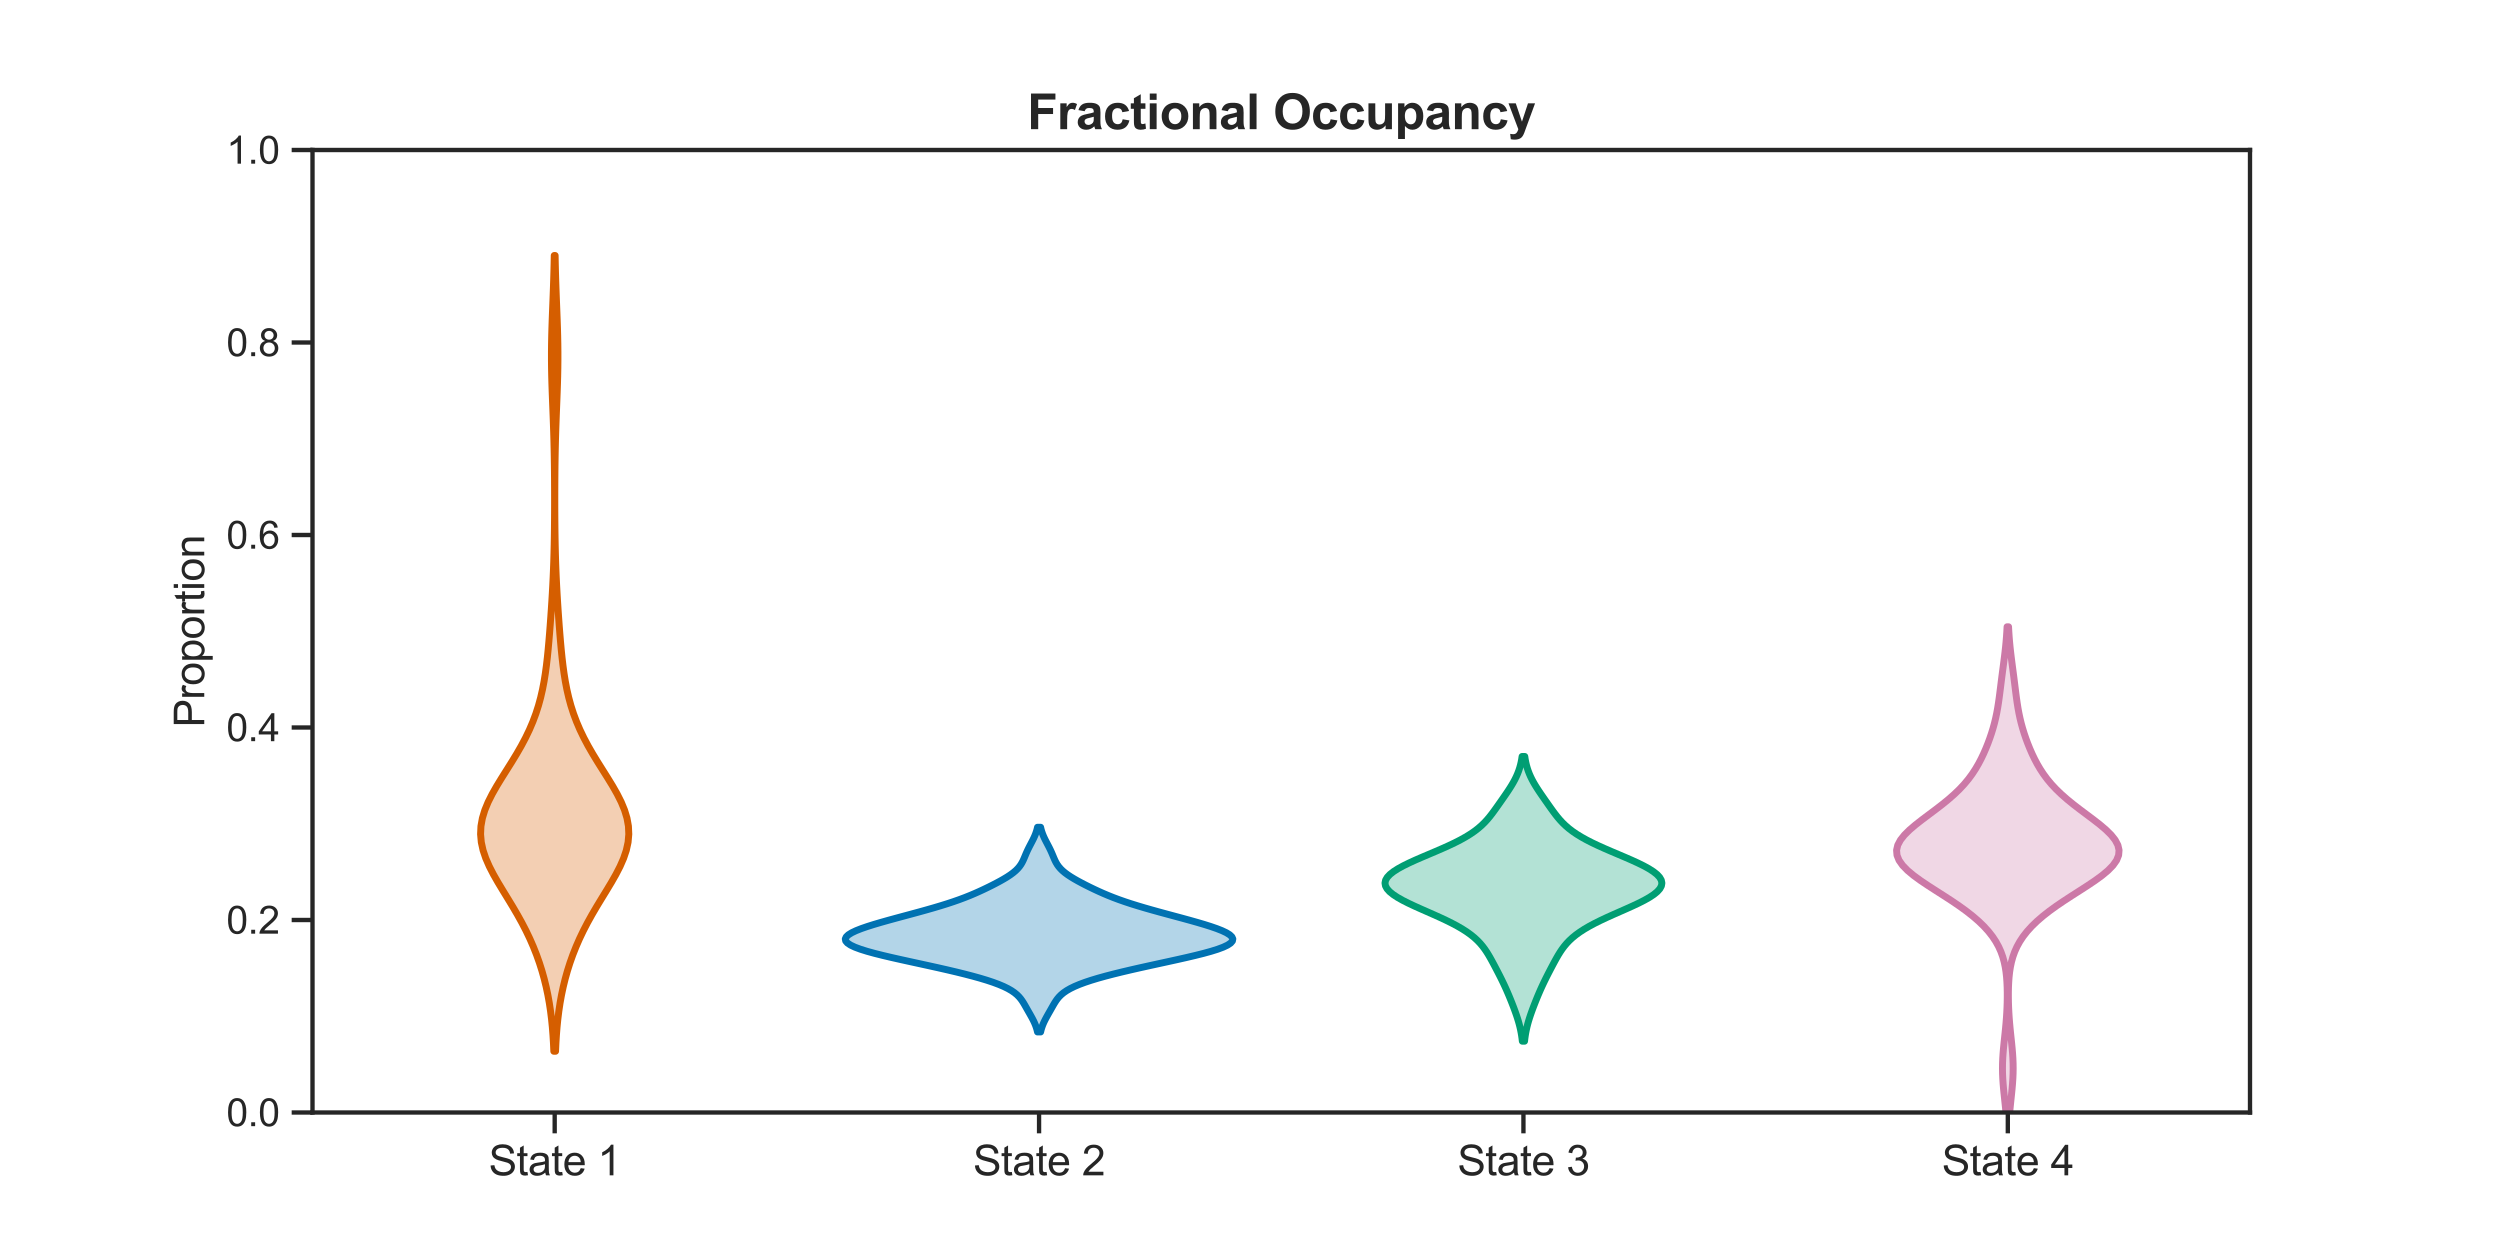 <?xml version="1.0" encoding="utf-8" standalone="no"?>
<!DOCTYPE svg PUBLIC "-//W3C//DTD SVG 1.1//EN"
  "http://www.w3.org/Graphics/SVG/1.1/DTD/svg11.dtd">
<svg xmlns:xlink="http://www.w3.org/1999/xlink" width="720pt" height="360pt" viewBox="0 0 720 360" xmlns="http://www.w3.org/2000/svg" version="1.1">
 <defs>
  <style type="text/css">*{stroke-linejoin: round; stroke-linecap: butt}</style>
 </defs>
 <g id="figure_1">
  <g id="patch_1">
   <path d="M 0 360 
L 720 360 
L 720 0 
L 0 0 
z
" style="fill: #ffffff"/>
  </g>
  <g id="axes_1">
   <g id="patch_2">
    <path d="M 90 320.4 
L 648 320.4 
L 648 43.2 
L 90 43.2 
z
" style="fill: #ffffff"/>
   </g>
   <g id="matplotlib.axis_1">
    <g id="xtick_1">
     <g id="line2d_1">
      <defs>
       <path id="m9692dc5555" d="M 0 0 
L 0 6 
" style="stroke: #262626; stroke-width: 1.25"/>
      </defs>
      <g>
       <use xlink:href="#m9692dc5555" x="159.75" y="320.4" style="fill: #262626; stroke: #262626; stroke-width: 1.25"/>
      </g>
     </g>
     <g id="text_1">
      <!-- State 1 -->
      <g style="fill: #262626" transform="translate(140.738 338.489) scale(0.12 -0.12)">
       <defs>
        <path id="ArialMT-53" d="M 288 1472 
L 859 1522 
Q 900 1178 1048 958 
Q 1197 738 1509 602 
Q 1822 466 2213 466 
Q 2559 466 2825 569 
Q 3091 672 3220 851 
Q 3350 1031 3350 1244 
Q 3350 1459 3225 1620 
Q 3100 1781 2813 1891 
Q 2628 1963 1997 2114 
Q 1366 2266 1113 2400 
Q 784 2572 623 2826 
Q 463 3081 463 3397 
Q 463 3744 659 4045 
Q 856 4347 1234 4503 
Q 1613 4659 2075 4659 
Q 2584 4659 2973 4495 
Q 3363 4331 3572 4012 
Q 3781 3694 3797 3291 
L 3216 3247 
Q 3169 3681 2898 3903 
Q 2628 4125 2100 4125 
Q 1550 4125 1298 3923 
Q 1047 3722 1047 3438 
Q 1047 3191 1225 3031 
Q 1400 2872 2139 2705 
Q 2878 2538 3153 2413 
Q 3553 2228 3743 1945 
Q 3934 1663 3934 1294 
Q 3934 928 3725 604 
Q 3516 281 3123 101 
Q 2731 -78 2241 -78 
Q 1619 -78 1198 103 
Q 778 284 539 648 
Q 300 1013 288 1472 
z
" transform="scale(0.016)"/>
        <path id="ArialMT-74" d="M 1650 503 
L 1731 6 
Q 1494 -44 1306 -44 
Q 1000 -44 831 53 
Q 663 150 594 308 
Q 525 466 525 972 
L 525 2881 
L 113 2881 
L 113 3319 
L 525 3319 
L 525 4141 
L 1084 4478 
L 1084 3319 
L 1650 3319 
L 1650 2881 
L 1084 2881 
L 1084 941 
Q 1084 700 1114 631 
Q 1144 563 1211 522 
Q 1278 481 1403 481 
Q 1497 481 1650 503 
z
" transform="scale(0.016)"/>
        <path id="ArialMT-61" d="M 2588 409 
Q 2275 144 1986 34 
Q 1697 -75 1366 -75 
Q 819 -75 525 192 
Q 231 459 231 875 
Q 231 1119 342 1320 
Q 453 1522 633 1644 
Q 813 1766 1038 1828 
Q 1203 1872 1538 1913 
Q 2219 1994 2541 2106 
Q 2544 2222 2544 2253 
Q 2544 2597 2384 2738 
Q 2169 2928 1744 2928 
Q 1347 2928 1158 2789 
Q 969 2650 878 2297 
L 328 2372 
Q 403 2725 575 2942 
Q 747 3159 1072 3276 
Q 1397 3394 1825 3394 
Q 2250 3394 2515 3294 
Q 2781 3194 2906 3042 
Q 3031 2891 3081 2659 
Q 3109 2516 3109 2141 
L 3109 1391 
Q 3109 606 3145 398 
Q 3181 191 3288 0 
L 2700 0 
Q 2613 175 2588 409 
z
M 2541 1666 
Q 2234 1541 1622 1453 
Q 1275 1403 1131 1340 
Q 988 1278 909 1158 
Q 831 1038 831 891 
Q 831 666 1001 516 
Q 1172 366 1500 366 
Q 1825 366 2078 508 
Q 2331 650 2450 897 
Q 2541 1088 2541 1459 
L 2541 1666 
z
" transform="scale(0.016)"/>
        <path id="ArialMT-65" d="M 2694 1069 
L 3275 997 
Q 3138 488 2766 206 
Q 2394 -75 1816 -75 
Q 1088 -75 661 373 
Q 234 822 234 1631 
Q 234 2469 665 2931 
Q 1097 3394 1784 3394 
Q 2450 3394 2872 2941 
Q 3294 2488 3294 1666 
Q 3294 1616 3291 1516 
L 816 1516 
Q 847 969 1125 678 
Q 1403 388 1819 388 
Q 2128 388 2347 550 
Q 2566 713 2694 1069 
z
M 847 1978 
L 2700 1978 
Q 2663 2397 2488 2606 
Q 2219 2931 1791 2931 
Q 1403 2931 1139 2672 
Q 875 2413 847 1978 
z
" transform="scale(0.016)"/>
        <path id="ArialMT-20" transform="scale(0.016)"/>
        <path id="ArialMT-31" d="M 2384 0 
L 1822 0 
L 1822 3584 
Q 1619 3391 1289 3197 
Q 959 3003 697 2906 
L 697 3450 
Q 1169 3672 1522 3987 
Q 1875 4303 2022 4600 
L 2384 4600 
L 2384 0 
z
" transform="scale(0.016)"/>
       </defs>
       <use xlink:href="#ArialMT-53"/>
       <use xlink:href="#ArialMT-74" x="66.699"/>
       <use xlink:href="#ArialMT-61" x="94.482"/>
       <use xlink:href="#ArialMT-74" x="150.098"/>
       <use xlink:href="#ArialMT-65" x="177.881"/>
       <use xlink:href="#ArialMT-20" x="233.496"/>
       <use xlink:href="#ArialMT-31" x="261.279"/>
      </g>
     </g>
    </g>
    <g id="xtick_2">
     <g id="line2d_2">
      <g>
       <use xlink:href="#m9692dc5555" x="299.25" y="320.4" style="fill: #262626; stroke: #262626; stroke-width: 1.25"/>
      </g>
     </g>
     <g id="text_2">
      <!-- State 2 -->
      <g style="fill: #262626" transform="translate(280.238 338.489) scale(0.12 -0.12)">
       <defs>
        <path id="ArialMT-32" d="M 3222 541 
L 3222 0 
L 194 0 
Q 188 203 259 391 
Q 375 700 629 1000 
Q 884 1300 1366 1694 
Q 2113 2306 2375 2664 
Q 2638 3022 2638 3341 
Q 2638 3675 2398 3904 
Q 2159 4134 1775 4134 
Q 1369 4134 1125 3890 
Q 881 3647 878 3216 
L 300 3275 
Q 359 3922 746 4261 
Q 1134 4600 1788 4600 
Q 2447 4600 2831 4234 
Q 3216 3869 3216 3328 
Q 3216 3053 3103 2787 
Q 2991 2522 2730 2228 
Q 2469 1934 1863 1422 
Q 1356 997 1212 845 
Q 1069 694 975 541 
L 3222 541 
z
" transform="scale(0.016)"/>
       </defs>
       <use xlink:href="#ArialMT-53"/>
       <use xlink:href="#ArialMT-74" x="66.699"/>
       <use xlink:href="#ArialMT-61" x="94.482"/>
       <use xlink:href="#ArialMT-74" x="150.098"/>
       <use xlink:href="#ArialMT-65" x="177.881"/>
       <use xlink:href="#ArialMT-20" x="233.496"/>
       <use xlink:href="#ArialMT-32" x="261.279"/>
      </g>
     </g>
    </g>
    <g id="xtick_3">
     <g id="line2d_3">
      <g>
       <use xlink:href="#m9692dc5555" x="438.75" y="320.4" style="fill: #262626; stroke: #262626; stroke-width: 1.25"/>
      </g>
     </g>
     <g id="text_3">
      <!-- State 3 -->
      <g style="fill: #262626" transform="translate(419.738 338.489) scale(0.12 -0.12)">
       <defs>
        <path id="ArialMT-33" d="M 269 1209 
L 831 1284 
Q 928 806 1161 595 
Q 1394 384 1728 384 
Q 2125 384 2398 659 
Q 2672 934 2672 1341 
Q 2672 1728 2419 1979 
Q 2166 2231 1775 2231 
Q 1616 2231 1378 2169 
L 1441 2663 
Q 1497 2656 1531 2656 
Q 1891 2656 2178 2843 
Q 2466 3031 2466 3422 
Q 2466 3731 2256 3934 
Q 2047 4138 1716 4138 
Q 1388 4138 1169 3931 
Q 950 3725 888 3313 
L 325 3413 
Q 428 3978 793 4289 
Q 1159 4600 1703 4600 
Q 2078 4600 2393 4439 
Q 2709 4278 2876 4000 
Q 3044 3722 3044 3409 
Q 3044 3113 2884 2869 
Q 2725 2625 2413 2481 
Q 2819 2388 3044 2092 
Q 3269 1797 3269 1353 
Q 3269 753 2831 336 
Q 2394 -81 1725 -81 
Q 1122 -81 723 278 
Q 325 638 269 1209 
z
" transform="scale(0.016)"/>
       </defs>
       <use xlink:href="#ArialMT-53"/>
       <use xlink:href="#ArialMT-74" x="66.699"/>
       <use xlink:href="#ArialMT-61" x="94.482"/>
       <use xlink:href="#ArialMT-74" x="150.098"/>
       <use xlink:href="#ArialMT-65" x="177.881"/>
       <use xlink:href="#ArialMT-20" x="233.496"/>
       <use xlink:href="#ArialMT-33" x="261.279"/>
      </g>
     </g>
    </g>
    <g id="xtick_4">
     <g id="line2d_4">
      <g>
       <use xlink:href="#m9692dc5555" x="578.25" y="320.4" style="fill: #262626; stroke: #262626; stroke-width: 1.25"/>
      </g>
     </g>
     <g id="text_4">
      <!-- State 4 -->
      <g style="fill: #262626" transform="translate(559.237 338.489) scale(0.12 -0.12)">
       <defs>
        <path id="ArialMT-34" d="M 2069 0 
L 2069 1097 
L 81 1097 
L 81 1613 
L 2172 4581 
L 2631 4581 
L 2631 1613 
L 3250 1613 
L 3250 1097 
L 2631 1097 
L 2631 0 
L 2069 0 
z
M 2069 1613 
L 2069 3678 
L 634 1613 
L 2069 1613 
z
" transform="scale(0.016)"/>
       </defs>
       <use xlink:href="#ArialMT-53"/>
       <use xlink:href="#ArialMT-74" x="66.699"/>
       <use xlink:href="#ArialMT-61" x="94.482"/>
       <use xlink:href="#ArialMT-74" x="150.098"/>
       <use xlink:href="#ArialMT-65" x="177.881"/>
       <use xlink:href="#ArialMT-20" x="233.496"/>
       <use xlink:href="#ArialMT-34" x="261.279"/>
      </g>
     </g>
    </g>
   </g>
   <g id="matplotlib.axis_2">
    <g id="ytick_1">
     <g id="line2d_5">
      <defs>
       <path id="mb2d81389c5" d="M 0 0 
L -6 0 
" style="stroke: #262626; stroke-width: 1.25"/>
      </defs>
      <g>
       <use xlink:href="#mb2d81389c5" x="90" y="320.4" style="fill: #262626; stroke: #262626; stroke-width: 1.25"/>
      </g>
     </g>
     <g id="text_5">
      <!-- 0.0 -->
      <g style="fill: #262626" transform="translate(65.21 324.337) scale(0.11 -0.11)">
       <defs>
        <path id="ArialMT-30" d="M 266 2259 
Q 266 3072 433 3567 
Q 600 4063 929 4331 
Q 1259 4600 1759 4600 
Q 2128 4600 2406 4451 
Q 2684 4303 2865 4023 
Q 3047 3744 3150 3342 
Q 3253 2941 3253 2259 
Q 3253 1453 3087 958 
Q 2922 463 2592 192 
Q 2263 -78 1759 -78 
Q 1097 -78 719 397 
Q 266 969 266 2259 
z
M 844 2259 
Q 844 1131 1108 757 
Q 1372 384 1759 384 
Q 2147 384 2411 759 
Q 2675 1134 2675 2259 
Q 2675 3391 2411 3762 
Q 2147 4134 1753 4134 
Q 1366 4134 1134 3806 
Q 844 3388 844 2259 
z
" transform="scale(0.016)"/>
        <path id="ArialMT-2e" d="M 581 0 
L 581 641 
L 1222 641 
L 1222 0 
L 581 0 
z
" transform="scale(0.016)"/>
       </defs>
       <use xlink:href="#ArialMT-30"/>
       <use xlink:href="#ArialMT-2e" x="55.615"/>
       <use xlink:href="#ArialMT-30" x="83.398"/>
      </g>
     </g>
    </g>
    <g id="ytick_2">
     <g id="line2d_6">
      <g>
       <use xlink:href="#mb2d81389c5" x="90" y="264.96" style="fill: #262626; stroke: #262626; stroke-width: 1.25"/>
      </g>
     </g>
     <g id="text_6">
      <!-- 0.2 -->
      <g style="fill: #262626" transform="translate(65.21 268.897) scale(0.11 -0.11)">
       <use xlink:href="#ArialMT-30"/>
       <use xlink:href="#ArialMT-2e" x="55.615"/>
       <use xlink:href="#ArialMT-32" x="83.398"/>
      </g>
     </g>
    </g>
    <g id="ytick_3">
     <g id="line2d_7">
      <g>
       <use xlink:href="#mb2d81389c5" x="90" y="209.52" style="fill: #262626; stroke: #262626; stroke-width: 1.25"/>
      </g>
     </g>
     <g id="text_7">
      <!-- 0.4 -->
      <g style="fill: #262626" transform="translate(65.21 213.457) scale(0.11 -0.11)">
       <use xlink:href="#ArialMT-30"/>
       <use xlink:href="#ArialMT-2e" x="55.615"/>
       <use xlink:href="#ArialMT-34" x="83.398"/>
      </g>
     </g>
    </g>
    <g id="ytick_4">
     <g id="line2d_8">
      <g>
       <use xlink:href="#mb2d81389c5" x="90" y="154.08" style="fill: #262626; stroke: #262626; stroke-width: 1.25"/>
      </g>
     </g>
     <g id="text_8">
      <!-- 0.6 -->
      <g style="fill: #262626" transform="translate(65.21 158.017) scale(0.11 -0.11)">
       <defs>
        <path id="ArialMT-36" d="M 3184 3459 
L 2625 3416 
Q 2550 3747 2413 3897 
Q 2184 4138 1850 4138 
Q 1581 4138 1378 3988 
Q 1113 3794 959 3422 
Q 806 3050 800 2363 
Q 1003 2672 1297 2822 
Q 1591 2972 1913 2972 
Q 2475 2972 2870 2558 
Q 3266 2144 3266 1488 
Q 3266 1056 3080 686 
Q 2894 316 2569 119 
Q 2244 -78 1831 -78 
Q 1128 -78 684 439 
Q 241 956 241 2144 
Q 241 3472 731 4075 
Q 1159 4600 1884 4600 
Q 2425 4600 2770 4297 
Q 3116 3994 3184 3459 
z
M 888 1484 
Q 888 1194 1011 928 
Q 1134 663 1356 523 
Q 1578 384 1822 384 
Q 2178 384 2434 671 
Q 2691 959 2691 1453 
Q 2691 1928 2437 2201 
Q 2184 2475 1800 2475 
Q 1419 2475 1153 2201 
Q 888 1928 888 1484 
z
" transform="scale(0.016)"/>
       </defs>
       <use xlink:href="#ArialMT-30"/>
       <use xlink:href="#ArialMT-2e" x="55.615"/>
       <use xlink:href="#ArialMT-36" x="83.398"/>
      </g>
     </g>
    </g>
    <g id="ytick_5">
     <g id="line2d_9">
      <g>
       <use xlink:href="#mb2d81389c5" x="90" y="98.64" style="fill: #262626; stroke: #262626; stroke-width: 1.25"/>
      </g>
     </g>
     <g id="text_9">
      <!-- 0.8 -->
      <g style="fill: #262626" transform="translate(65.21 102.577) scale(0.11 -0.11)">
       <defs>
        <path id="ArialMT-38" d="M 1131 2484 
Q 781 2613 612 2850 
Q 444 3088 444 3419 
Q 444 3919 803 4259 
Q 1163 4600 1759 4600 
Q 2359 4600 2725 4251 
Q 3091 3903 3091 3403 
Q 3091 3084 2923 2848 
Q 2756 2613 2416 2484 
Q 2838 2347 3058 2040 
Q 3278 1734 3278 1309 
Q 3278 722 2862 322 
Q 2447 -78 1769 -78 
Q 1091 -78 675 323 
Q 259 725 259 1325 
Q 259 1772 486 2073 
Q 713 2375 1131 2484 
z
M 1019 3438 
Q 1019 3113 1228 2906 
Q 1438 2700 1772 2700 
Q 2097 2700 2305 2904 
Q 2513 3109 2513 3406 
Q 2513 3716 2298 3927 
Q 2084 4138 1766 4138 
Q 1444 4138 1231 3931 
Q 1019 3725 1019 3438 
z
M 838 1322 
Q 838 1081 952 856 
Q 1066 631 1291 507 
Q 1516 384 1775 384 
Q 2178 384 2440 643 
Q 2703 903 2703 1303 
Q 2703 1709 2433 1975 
Q 2163 2241 1756 2241 
Q 1359 2241 1098 1978 
Q 838 1716 838 1322 
z
" transform="scale(0.016)"/>
       </defs>
       <use xlink:href="#ArialMT-30"/>
       <use xlink:href="#ArialMT-2e" x="55.615"/>
       <use xlink:href="#ArialMT-38" x="83.398"/>
      </g>
     </g>
    </g>
    <g id="ytick_6">
     <g id="line2d_10">
      <g>
       <use xlink:href="#mb2d81389c5" x="90" y="43.2" style="fill: #262626; stroke: #262626; stroke-width: 1.25"/>
      </g>
     </g>
     <g id="text_10">
      <!-- 1.0 -->
      <g style="fill: #262626" transform="translate(65.21 47.137) scale(0.11 -0.11)">
       <use xlink:href="#ArialMT-31"/>
       <use xlink:href="#ArialMT-2e" x="55.615"/>
       <use xlink:href="#ArialMT-30" x="83.398"/>
      </g>
     </g>
    </g>
    <g id="text_11">
     <!-- Proportion -->
     <g style="fill: #262626" transform="translate(58.825 209.481) rotate(-90) scale(0.12 -0.12)">
      <defs>
       <path id="ArialMT-50" d="M 494 0 
L 494 4581 
L 2222 4581 
Q 2678 4581 2919 4538 
Q 3256 4481 3484 4323 
Q 3713 4166 3852 3881 
Q 3991 3597 3991 3256 
Q 3991 2672 3619 2267 
Q 3247 1863 2275 1863 
L 1100 1863 
L 1100 0 
L 494 0 
z
M 1100 2403 
L 2284 2403 
Q 2872 2403 3119 2622 
Q 3366 2841 3366 3238 
Q 3366 3525 3220 3729 
Q 3075 3934 2838 4000 
Q 2684 4041 2272 4041 
L 1100 4041 
L 1100 2403 
z
" transform="scale(0.016)"/>
       <path id="ArialMT-72" d="M 416 0 
L 416 3319 
L 922 3319 
L 922 2816 
Q 1116 3169 1280 3281 
Q 1444 3394 1641 3394 
Q 1925 3394 2219 3213 
L 2025 2691 
Q 1819 2813 1613 2813 
Q 1428 2813 1281 2702 
Q 1134 2591 1072 2394 
Q 978 2094 978 1738 
L 978 0 
L 416 0 
z
" transform="scale(0.016)"/>
       <path id="ArialMT-6f" d="M 213 1659 
Q 213 2581 725 3025 
Q 1153 3394 1769 3394 
Q 2453 3394 2887 2945 
Q 3322 2497 3322 1706 
Q 3322 1066 3130 698 
Q 2938 331 2570 128 
Q 2203 -75 1769 -75 
Q 1072 -75 642 372 
Q 213 819 213 1659 
z
M 791 1659 
Q 791 1022 1069 705 
Q 1347 388 1769 388 
Q 2188 388 2466 706 
Q 2744 1025 2744 1678 
Q 2744 2294 2464 2611 
Q 2184 2928 1769 2928 
Q 1347 2928 1069 2612 
Q 791 2297 791 1659 
z
" transform="scale(0.016)"/>
       <path id="ArialMT-70" d="M 422 -1272 
L 422 3319 
L 934 3319 
L 934 2888 
Q 1116 3141 1344 3267 
Q 1572 3394 1897 3394 
Q 2322 3394 2647 3175 
Q 2972 2956 3137 2557 
Q 3303 2159 3303 1684 
Q 3303 1175 3120 767 
Q 2938 359 2589 142 
Q 2241 -75 1856 -75 
Q 1575 -75 1351 44 
Q 1128 163 984 344 
L 984 -1272 
L 422 -1272 
z
M 931 1641 
Q 931 1000 1190 694 
Q 1450 388 1819 388 
Q 2194 388 2461 705 
Q 2728 1022 2728 1688 
Q 2728 2322 2467 2637 
Q 2206 2953 1844 2953 
Q 1484 2953 1207 2617 
Q 931 2281 931 1641 
z
" transform="scale(0.016)"/>
       <path id="ArialMT-69" d="M 425 3934 
L 425 4581 
L 988 4581 
L 988 3934 
L 425 3934 
z
M 425 0 
L 425 3319 
L 988 3319 
L 988 0 
L 425 0 
z
" transform="scale(0.016)"/>
       <path id="ArialMT-6e" d="M 422 0 
L 422 3319 
L 928 3319 
L 928 2847 
Q 1294 3394 1984 3394 
Q 2284 3394 2536 3286 
Q 2788 3178 2913 3003 
Q 3038 2828 3088 2588 
Q 3119 2431 3119 2041 
L 3119 0 
L 2556 0 
L 2556 2019 
Q 2556 2363 2490 2533 
Q 2425 2703 2258 2804 
Q 2091 2906 1866 2906 
Q 1506 2906 1245 2678 
Q 984 2450 984 1813 
L 984 0 
L 422 0 
z
" transform="scale(0.016)"/>
      </defs>
      <use xlink:href="#ArialMT-50"/>
      <use xlink:href="#ArialMT-72" x="66.699"/>
      <use xlink:href="#ArialMT-6f" x="100"/>
      <use xlink:href="#ArialMT-70" x="155.615"/>
      <use xlink:href="#ArialMT-6f" x="211.23"/>
      <use xlink:href="#ArialMT-72" x="266.846"/>
      <use xlink:href="#ArialMT-74" x="300.146"/>
      <use xlink:href="#ArialMT-69" x="327.93"/>
      <use xlink:href="#ArialMT-6f" x="350.146"/>
      <use xlink:href="#ArialMT-6e" x="405.762"/>
     </g>
    </g>
   </g>
   <g id="PolyCollection_1">
    <defs>
     <path id="m4d761fc1d2" d="M 160.001 -57.241 
L 159.499 -57.241 
L 159.393 -59.555 
L 159.252 -61.87 
L 159.07 -64.185 
L 158.839 -66.5 
L 158.552 -68.815 
L 158.204 -71.13 
L 157.787 -73.445 
L 157.298 -75.76 
L 156.731 -78.075 
L 156.082 -80.389 
L 155.348 -82.704 
L 154.525 -85.019 
L 153.608 -87.334 
L 152.597 -89.649 
L 151.489 -91.964 
L 150.289 -94.279 
L 149.003 -96.594 
L 147.647 -98.909 
L 146.243 -101.223 
L 144.823 -103.538 
L 143.429 -105.853 
L 142.11 -108.168 
L 140.917 -110.483 
L 139.905 -112.798 
L 139.123 -115.113 
L 138.614 -117.428 
L 138.406 -119.743 
L 138.511 -122.057 
L 138.926 -124.372 
L 139.629 -126.687 
L 140.585 -129.002 
L 141.749 -131.317 
L 143.065 -133.632 
L 144.48 -135.947 
L 145.939 -138.262 
L 147.393 -140.577 
L 148.802 -142.891 
L 150.133 -145.206 
L 151.363 -147.521 
L 152.476 -149.836 
L 153.465 -152.151 
L 154.33 -154.466 
L 155.074 -156.781 
L 155.706 -159.096 
L 156.237 -161.411 
L 156.682 -163.725 
L 157.055 -166.04 
L 157.368 -168.355 
L 157.637 -170.67 
L 157.871 -172.985 
L 158.08 -175.3 
L 158.273 -177.615 
L 158.452 -179.93 
L 158.621 -182.245 
L 158.78 -184.559 
L 158.929 -186.874 
L 159.067 -189.189 
L 159.193 -191.504 
L 159.304 -193.819 
L 159.4 -196.134 
L 159.482 -198.449 
L 159.548 -200.764 
L 159.602 -203.079 
L 159.643 -205.393 
L 159.674 -207.708 
L 159.695 -210.023 
L 159.709 -212.338 
L 159.716 -214.653 
L 159.717 -216.968 
L 159.712 -219.283 
L 159.701 -221.598 
L 159.683 -223.913 
L 159.657 -226.227 
L 159.621 -228.542 
L 159.576 -230.857 
L 159.52 -233.172 
L 159.454 -235.487 
L 159.377 -237.802 
L 159.293 -240.117 
L 159.203 -242.432 
L 159.113 -244.747 
L 159.026 -247.062 
L 158.948 -249.376 
L 158.884 -251.691 
L 158.839 -254.006 
L 158.816 -256.321 
L 158.816 -258.636 
L 158.84 -260.951 
L 158.885 -263.266 
L 158.949 -265.581 
L 159.027 -267.896 
L 159.114 -270.21 
L 159.205 -272.525 
L 159.294 -274.84 
L 159.379 -277.155 
L 159.455 -279.47 
L 159.522 -281.785 
L 159.578 -284.1 
L 159.623 -286.415 
L 159.877 -286.415 
L 159.877 -286.415 
L 159.922 -284.1 
L 159.978 -281.785 
L 160.045 -279.47 
L 160.121 -277.155 
L 160.206 -274.84 
L 160.295 -272.525 
L 160.386 -270.21 
L 160.473 -267.896 
L 160.551 -265.581 
L 160.615 -263.266 
L 160.66 -260.951 
L 160.684 -258.636 
L 160.684 -256.321 
L 160.661 -254.006 
L 160.616 -251.691 
L 160.552 -249.376 
L 160.474 -247.062 
L 160.387 -244.747 
L 160.297 -242.432 
L 160.207 -240.117 
L 160.123 -237.802 
L 160.046 -235.487 
L 159.98 -233.172 
L 159.924 -230.857 
L 159.879 -228.542 
L 159.843 -226.227 
L 159.817 -223.913 
L 159.799 -221.598 
L 159.788 -219.283 
L 159.783 -216.968 
L 159.784 -214.653 
L 159.791 -212.338 
L 159.805 -210.023 
L 159.826 -207.708 
L 159.857 -205.393 
L 159.898 -203.079 
L 159.952 -200.764 
L 160.018 -198.449 
L 160.1 -196.134 
L 160.196 -193.819 
L 160.307 -191.504 
L 160.433 -189.189 
L 160.571 -186.874 
L 160.72 -184.559 
L 160.879 -182.245 
L 161.048 -179.93 
L 161.227 -177.615 
L 161.42 -175.3 
L 161.629 -172.985 
L 161.863 -170.67 
L 162.132 -168.355 
L 162.445 -166.04 
L 162.818 -163.725 
L 163.263 -161.411 
L 163.794 -159.096 
L 164.426 -156.781 
L 165.17 -154.466 
L 166.035 -152.151 
L 167.024 -149.836 
L 168.137 -147.521 
L 169.367 -145.206 
L 170.698 -142.891 
L 172.107 -140.577 
L 173.561 -138.262 
L 175.02 -135.947 
L 176.435 -133.632 
L 177.751 -131.317 
L 178.915 -129.002 
L 179.871 -126.687 
L 180.574 -124.372 
L 180.989 -122.057 
L 181.094 -119.743 
L 180.886 -117.428 
L 180.377 -115.113 
L 179.595 -112.798 
L 178.583 -110.483 
L 177.39 -108.168 
L 176.071 -105.853 
L 174.677 -103.538 
L 173.257 -101.223 
L 171.853 -98.909 
L 170.497 -96.594 
L 169.211 -94.279 
L 168.011 -91.964 
L 166.903 -89.649 
L 165.892 -87.334 
L 164.975 -85.019 
L 164.152 -82.704 
L 163.418 -80.389 
L 162.769 -78.075 
L 162.202 -75.76 
L 161.713 -73.445 
L 161.296 -71.13 
L 160.948 -68.815 
L 160.661 -66.5 
L 160.43 -64.185 
L 160.248 -61.87 
L 160.107 -59.555 
L 160.001 -57.241 
z
" style="stroke: #d55e00; stroke-width: 2"/>
    </defs>
    <g clip-path="url(#pf71b44030b)">
     <use xlink:href="#m4d761fc1d2" x="0" y="360" style="fill: #d55e00; fill-opacity: 0.3; stroke: #d55e00; stroke-width: 2"/>
    </g>
   </g>
   <g id="PolyCollection_2">
    <defs>
     <path id="m273729c18a" d="M 299.697 -62.796 
L 298.803 -62.796 
L 298.659 -63.392 
L 298.484 -63.987 
L 298.277 -64.583 
L 298.038 -65.178 
L 297.769 -65.774 
L 297.474 -66.369 
L 297.158 -66.965 
L 296.828 -67.56 
L 296.491 -68.156 
L 296.151 -68.751 
L 295.813 -69.347 
L 295.477 -69.942 
L 295.138 -70.538 
L 294.786 -71.133 
L 294.406 -71.728 
L 293.978 -72.324 
L 293.479 -72.919 
L 292.882 -73.515 
L 292.162 -74.11 
L 291.295 -74.706 
L 290.259 -75.301 
L 289.041 -75.897 
L 287.631 -76.492 
L 286.029 -77.088 
L 284.238 -77.683 
L 282.267 -78.279 
L 280.13 -78.874 
L 277.844 -79.469 
L 275.427 -80.065 
L 272.899 -80.66 
L 270.282 -81.256 
L 267.598 -81.851 
L 264.874 -82.447 
L 262.142 -83.042 
L 259.435 -83.638 
L 256.794 -84.233 
L 254.264 -84.829 
L 251.893 -85.424 
L 249.731 -86.02 
L 247.827 -86.615 
L 246.225 -87.211 
L 244.964 -87.806 
L 244.072 -88.401 
L 243.566 -88.997 
L 243.45 -89.592 
L 243.717 -90.188 
L 244.346 -90.783 
L 245.307 -91.379 
L 246.564 -91.974 
L 248.075 -92.57 
L 249.797 -93.165 
L 251.687 -93.761 
L 253.707 -94.356 
L 255.819 -94.952 
L 257.992 -95.547 
L 260.196 -96.143 
L 262.405 -96.738 
L 264.595 -97.333 
L 266.743 -97.929 
L 268.828 -98.524 
L 270.833 -99.12 
L 272.744 -99.715 
L 274.549 -100.311 
L 276.247 -100.906 
L 277.84 -101.502 
L 279.334 -102.097 
L 280.744 -102.693 
L 282.081 -103.288 
L 283.362 -103.884 
L 284.595 -104.479 
L 285.789 -105.074 
L 286.942 -105.67 
L 288.049 -106.265 
L 289.101 -106.861 
L 290.084 -107.456 
L 290.985 -108.052 
L 291.792 -108.647 
L 292.499 -109.243 
L 293.103 -109.838 
L 293.61 -110.434 
L 294.031 -111.029 
L 294.381 -111.625 
L 294.679 -112.22 
L 294.944 -112.816 
L 295.193 -113.411 
L 295.442 -114.006 
L 295.701 -114.602 
L 295.975 -115.197 
L 296.266 -115.793 
L 296.571 -116.388 
L 296.883 -116.984 
L 297.195 -117.579 
L 297.499 -118.175 
L 297.785 -118.77 
L 298.048 -119.366 
L 298.284 -119.961 
L 298.488 -120.557 
L 298.662 -121.152 
L 298.805 -121.747 
L 299.695 -121.747 
L 299.695 -121.747 
L 299.838 -121.152 
L 300.012 -120.557 
L 300.216 -119.961 
L 300.452 -119.366 
L 300.715 -118.77 
L 301.001 -118.175 
L 301.305 -117.579 
L 301.617 -116.984 
L 301.929 -116.388 
L 302.234 -115.793 
L 302.525 -115.197 
L 302.799 -114.602 
L 303.058 -114.006 
L 303.307 -113.411 
L 303.556 -112.816 
L 303.821 -112.22 
L 304.119 -111.625 
L 304.469 -111.029 
L 304.89 -110.434 
L 305.397 -109.838 
L 306.001 -109.243 
L 306.708 -108.647 
L 307.515 -108.052 
L 308.416 -107.456 
L 309.399 -106.861 
L 310.451 -106.265 
L 311.558 -105.67 
L 312.711 -105.074 
L 313.905 -104.479 
L 315.138 -103.884 
L 316.419 -103.288 
L 317.756 -102.693 
L 319.166 -102.097 
L 320.66 -101.502 
L 322.253 -100.906 
L 323.951 -100.311 
L 325.756 -99.715 
L 327.667 -99.12 
L 329.672 -98.524 
L 331.757 -97.929 
L 333.905 -97.333 
L 336.095 -96.738 
L 338.304 -96.143 
L 340.508 -95.547 
L 342.681 -94.952 
L 344.793 -94.356 
L 346.813 -93.761 
L 348.703 -93.165 
L 350.425 -92.57 
L 351.936 -91.974 
L 353.193 -91.379 
L 354.154 -90.783 
L 354.783 -90.188 
L 355.05 -89.592 
L 354.934 -88.997 
L 354.428 -88.401 
L 353.536 -87.806 
L 352.275 -87.211 
L 350.673 -86.615 
L 348.769 -86.02 
L 346.607 -85.424 
L 344.236 -84.829 
L 341.706 -84.233 
L 339.065 -83.638 
L 336.358 -83.042 
L 333.626 -82.447 
L 330.902 -81.851 
L 328.218 -81.256 
L 325.601 -80.66 
L 323.073 -80.065 
L 320.656 -79.469 
L 318.37 -78.874 
L 316.233 -78.279 
L 314.262 -77.683 
L 312.471 -77.088 
L 310.869 -76.492 
L 309.459 -75.897 
L 308.241 -75.301 
L 307.205 -74.706 
L 306.338 -74.11 
L 305.618 -73.515 
L 305.021 -72.919 
L 304.522 -72.324 
L 304.094 -71.728 
L 303.714 -71.133 
L 303.362 -70.538 
L 303.023 -69.942 
L 302.687 -69.347 
L 302.349 -68.751 
L 302.009 -68.156 
L 301.672 -67.56 
L 301.342 -66.965 
L 301.026 -66.369 
L 300.731 -65.774 
L 300.462 -65.178 
L 300.223 -64.583 
L 300.016 -63.987 
L 299.841 -63.392 
L 299.697 -62.796 
z
" style="stroke: #0072b2; stroke-width: 2"/>
    </defs>
    <g clip-path="url(#pf71b44030b)">
     <use xlink:href="#m273729c18a" x="0" y="360" style="fill: #0072b2; fill-opacity: 0.3; stroke: #0072b2; stroke-width: 2"/>
    </g>
   </g>
   <g id="PolyCollection_3">
    <defs>
     <path id="mda5dfcfc3a" d="M 439.068 -60.133 
L 438.432 -60.133 
L 438.335 -60.962 
L 438.217 -61.79 
L 438.076 -62.618 
L 437.912 -63.447 
L 437.724 -64.275 
L 437.512 -65.103 
L 437.278 -65.931 
L 437.023 -66.76 
L 436.75 -67.588 
L 436.462 -68.416 
L 436.161 -69.245 
L 435.85 -70.073 
L 435.529 -70.901 
L 435.201 -71.729 
L 434.865 -72.558 
L 434.521 -73.386 
L 434.167 -74.214 
L 433.803 -75.043 
L 433.428 -75.871 
L 433.041 -76.699 
L 432.642 -77.527 
L 432.233 -78.356 
L 431.815 -79.184 
L 431.39 -80.012 
L 430.959 -80.841 
L 430.525 -81.669 
L 430.085 -82.497 
L 429.638 -83.325 
L 429.177 -84.154 
L 428.696 -84.982 
L 428.182 -85.81 
L 427.623 -86.639 
L 427.004 -87.467 
L 426.309 -88.295 
L 425.52 -89.123 
L 424.624 -89.952 
L 423.606 -90.78 
L 422.457 -91.608 
L 421.173 -92.437 
L 419.752 -93.265 
L 418.202 -94.093 
L 416.535 -94.921 
L 414.77 -95.75 
L 412.933 -96.578 
L 411.056 -97.406 
L 409.177 -98.235 
L 407.336 -99.063 
L 405.577 -99.891 
L 403.943 -100.719 
L 402.477 -101.548 
L 401.22 -102.376 
L 400.206 -103.204 
L 399.465 -104.033 
L 399.018 -104.861 
L 398.878 -105.689 
L 399.05 -106.517 
L 399.53 -107.346 
L 400.305 -108.174 
L 401.355 -109.002 
L 402.652 -109.831 
L 404.162 -110.659 
L 405.846 -111.487 
L 407.662 -112.315 
L 409.566 -113.144 
L 411.515 -113.972 
L 413.466 -114.8 
L 415.38 -115.629 
L 417.223 -116.457 
L 418.967 -117.285 
L 420.59 -118.113 
L 422.079 -118.942 
L 423.428 -119.77 
L 424.636 -120.598 
L 425.712 -121.427 
L 426.668 -122.255 
L 427.52 -123.083 
L 428.285 -123.911 
L 428.984 -124.74 
L 429.634 -125.568 
L 430.251 -126.396 
L 430.848 -127.225 
L 431.435 -128.053 
L 432.017 -128.881 
L 432.598 -129.709 
L 433.175 -130.538 
L 433.746 -131.366 
L 434.305 -132.194 
L 434.845 -133.023 
L 435.361 -133.851 
L 435.845 -134.679 
L 436.292 -135.507 
L 436.698 -136.336 
L 437.06 -137.164 
L 437.379 -137.992 
L 437.653 -138.821 
L 437.886 -139.649 
L 438.079 -140.477 
L 438.237 -141.305 
L 438.364 -142.134 
L 439.136 -142.134 
L 439.136 -142.134 
L 439.263 -141.305 
L 439.421 -140.477 
L 439.614 -139.649 
L 439.847 -138.821 
L 440.121 -137.992 
L 440.44 -137.164 
L 440.802 -136.336 
L 441.208 -135.507 
L 441.655 -134.679 
L 442.139 -133.851 
L 442.655 -133.023 
L 443.195 -132.194 
L 443.754 -131.366 
L 444.325 -130.538 
L 444.902 -129.709 
L 445.483 -128.881 
L 446.065 -128.053 
L 446.652 -127.225 
L 447.249 -126.396 
L 447.866 -125.568 
L 448.516 -124.74 
L 449.215 -123.911 
L 449.98 -123.083 
L 450.832 -122.255 
L 451.788 -121.427 
L 452.864 -120.598 
L 454.072 -119.77 
L 455.421 -118.942 
L 456.91 -118.113 
L 458.533 -117.285 
L 460.277 -116.457 
L 462.12 -115.629 
L 464.034 -114.8 
L 465.985 -113.972 
L 467.934 -113.144 
L 469.838 -112.315 
L 471.654 -111.487 
L 473.338 -110.659 
L 474.848 -109.831 
L 476.145 -109.002 
L 477.195 -108.174 
L 477.97 -107.346 
L 478.45 -106.517 
L 478.622 -105.689 
L 478.482 -104.861 
L 478.035 -104.033 
L 477.294 -103.204 
L 476.28 -102.376 
L 475.023 -101.548 
L 473.557 -100.719 
L 471.923 -99.891 
L 470.164 -99.063 
L 468.323 -98.235 
L 466.444 -97.406 
L 464.567 -96.578 
L 462.73 -95.75 
L 460.965 -94.921 
L 459.298 -94.093 
L 457.748 -93.265 
L 456.327 -92.437 
L 455.043 -91.608 
L 453.894 -90.78 
L 452.876 -89.952 
L 451.98 -89.123 
L 451.191 -88.295 
L 450.496 -87.467 
L 449.877 -86.639 
L 449.318 -85.81 
L 448.804 -84.982 
L 448.323 -84.154 
L 447.862 -83.325 
L 447.415 -82.497 
L 446.975 -81.669 
L 446.541 -80.841 
L 446.11 -80.012 
L 445.685 -79.184 
L 445.267 -78.356 
L 444.858 -77.527 
L 444.459 -76.699 
L 444.072 -75.871 
L 443.697 -75.043 
L 443.333 -74.214 
L 442.979 -73.386 
L 442.635 -72.558 
L 442.299 -71.729 
L 441.971 -70.901 
L 441.65 -70.073 
L 441.339 -69.245 
L 441.038 -68.416 
L 440.75 -67.588 
L 440.477 -66.76 
L 440.222 -65.931 
L 439.988 -65.103 
L 439.776 -64.275 
L 439.588 -63.447 
L 439.424 -62.618 
L 439.283 -61.79 
L 439.165 -60.962 
L 439.068 -60.133 
z
" style="stroke: #009e73; stroke-width: 2"/>
    </defs>
    <g clip-path="url(#pf71b44030b)">
     <use xlink:href="#mda5dfcfc3a" x="0" y="360" style="fill: #009e73; fill-opacity: 0.3; stroke: #009e73; stroke-width: 2"/>
    </g>
   </g>
   <g id="PolyCollection_4">
    <defs>
     <path id="ma509340cfc" d="M 578.459 -34.732 
L 578.041 -34.732 
L 577.963 -36.194 
L 577.867 -37.657 
L 577.751 -39.119 
L 577.619 -40.581 
L 577.473 -42.043 
L 577.319 -43.505 
L 577.165 -44.967 
L 577.02 -46.429 
L 576.894 -47.891 
L 576.796 -49.354 
L 576.732 -50.816 
L 576.709 -52.278 
L 576.729 -53.74 
L 576.788 -55.202 
L 576.884 -56.664 
L 577.008 -58.126 
L 577.151 -59.589 
L 577.304 -61.051 
L 577.458 -62.513 
L 577.604 -63.975 
L 577.737 -65.437 
L 577.851 -66.899 
L 577.945 -68.361 
L 578.016 -69.823 
L 578.065 -71.286 
L 578.089 -72.748 
L 578.089 -74.21 
L 578.059 -75.672 
L 577.994 -77.134 
L 577.888 -78.596 
L 577.728 -80.058 
L 577.501 -81.52 
L 577.193 -82.983 
L 576.786 -84.445 
L 576.264 -85.907 
L 575.607 -87.369 
L 574.801 -88.831 
L 573.832 -90.293 
L 572.689 -91.755 
L 571.363 -93.218 
L 569.854 -94.68 
L 568.162 -96.142 
L 566.298 -97.604 
L 564.277 -99.066 
L 562.126 -100.528 
L 559.882 -101.99 
L 557.594 -103.452 
L 555.325 -104.915 
L 553.147 -106.377 
L 551.139 -107.839 
L 549.384 -109.301 
L 547.958 -110.763 
L 546.926 -112.225 
L 546.337 -113.687 
L 546.213 -115.149 
L 546.553 -116.612 
L 547.328 -118.074 
L 548.488 -119.536 
L 549.965 -120.998 
L 551.68 -122.46 
L 553.551 -123.922 
L 555.497 -125.384 
L 557.449 -126.847 
L 559.346 -128.309 
L 561.144 -129.771 
L 562.81 -131.233 
L 564.33 -132.695 
L 565.695 -134.157 
L 566.912 -135.619 
L 567.992 -137.081 
L 568.95 -138.544 
L 569.805 -140.006 
L 570.574 -141.468 
L 571.273 -142.93 
L 571.912 -144.392 
L 572.502 -145.854 
L 573.044 -147.316 
L 573.541 -148.778 
L 573.991 -150.241 
L 574.393 -151.703 
L 574.748 -153.165 
L 575.056 -154.627 
L 575.323 -156.089 
L 575.556 -157.551 
L 575.763 -159.013 
L 575.954 -160.476 
L 576.137 -161.938 
L 576.319 -163.4 
L 576.504 -164.862 
L 576.693 -166.324 
L 576.885 -167.786 
L 577.076 -169.248 
L 577.262 -170.71 
L 577.437 -172.173 
L 577.597 -173.635 
L 577.738 -175.097 
L 577.859 -176.559 
L 577.959 -178.021 
L 578.039 -179.483 
L 578.461 -179.483 
L 578.461 -179.483 
L 578.541 -178.021 
L 578.641 -176.559 
L 578.762 -175.097 
L 578.903 -173.635 
L 579.063 -172.173 
L 579.238 -170.71 
L 579.424 -169.248 
L 579.615 -167.786 
L 579.807 -166.324 
L 579.996 -164.862 
L 580.181 -163.4 
L 580.363 -161.938 
L 580.546 -160.476 
L 580.737 -159.013 
L 580.944 -157.551 
L 581.177 -156.089 
L 581.444 -154.627 
L 581.752 -153.165 
L 582.107 -151.703 
L 582.509 -150.241 
L 582.959 -148.778 
L 583.456 -147.316 
L 583.998 -145.854 
L 584.588 -144.392 
L 585.227 -142.93 
L 585.926 -141.468 
L 586.695 -140.006 
L 587.55 -138.544 
L 588.508 -137.081 
L 589.588 -135.619 
L 590.805 -134.157 
L 592.17 -132.695 
L 593.69 -131.233 
L 595.356 -129.771 
L 597.154 -128.309 
L 599.051 -126.847 
L 601.003 -125.384 
L 602.949 -123.922 
L 604.82 -122.46 
L 606.535 -120.998 
L 608.012 -119.536 
L 609.172 -118.074 
L 609.947 -116.612 
L 610.287 -115.149 
L 610.163 -113.687 
L 609.574 -112.225 
L 608.542 -110.763 
L 607.116 -109.301 
L 605.361 -107.839 
L 603.353 -106.377 
L 601.175 -104.915 
L 598.906 -103.452 
L 596.618 -101.99 
L 594.374 -100.528 
L 592.223 -99.066 
L 590.202 -97.604 
L 588.338 -96.142 
L 586.646 -94.68 
L 585.137 -93.218 
L 583.811 -91.755 
L 582.668 -90.293 
L 581.699 -88.831 
L 580.893 -87.369 
L 580.236 -85.907 
L 579.714 -84.445 
L 579.307 -82.983 
L 578.999 -81.52 
L 578.772 -80.058 
L 578.612 -78.596 
L 578.506 -77.134 
L 578.441 -75.672 
L 578.411 -74.21 
L 578.411 -72.748 
L 578.435 -71.286 
L 578.484 -69.823 
L 578.555 -68.361 
L 578.649 -66.899 
L 578.763 -65.437 
L 578.896 -63.975 
L 579.042 -62.513 
L 579.196 -61.051 
L 579.349 -59.589 
L 579.492 -58.126 
L 579.616 -56.664 
L 579.712 -55.202 
L 579.771 -53.74 
L 579.791 -52.278 
L 579.768 -50.816 
L 579.704 -49.354 
L 579.606 -47.891 
L 579.48 -46.429 
L 579.335 -44.967 
L 579.181 -43.505 
L 579.027 -42.043 
L 578.881 -40.581 
L 578.749 -39.119 
L 578.633 -37.657 
L 578.537 -36.194 
L 578.459 -34.732 
z
" style="stroke: #cc79a7; stroke-width: 2"/>
    </defs>
    <g clip-path="url(#pf71b44030b)">
     <use xlink:href="#ma509340cfc" x="0" y="360" style="fill: #cc79a7; fill-opacity: 0.3; stroke: #cc79a7; stroke-width: 2"/>
    </g>
   </g>
   <g id="patch_3">
    <path d="M 90 320.4 
L 90 43.2 
" style="fill: none; stroke: #262626; stroke-width: 1.25; stroke-linejoin: miter; stroke-linecap: square"/>
   </g>
   <g id="patch_4">
    <path d="M 648 320.4 
L 648 43.2 
" style="fill: none; stroke: #262626; stroke-width: 1.25; stroke-linejoin: miter; stroke-linecap: square"/>
   </g>
   <g id="patch_5">
    <path d="M 90 320.4 
L 648 320.4 
" style="fill: none; stroke: #262626; stroke-width: 1.25; stroke-linejoin: miter; stroke-linecap: square"/>
   </g>
   <g id="patch_6">
    <path d="M 90 43.2 
L 648 43.2 
" style="fill: none; stroke: #262626; stroke-width: 1.25; stroke-linejoin: miter; stroke-linecap: square"/>
   </g>
   <g id="text_12">
    <!-- Fractional Occupancy -->
    <g style="fill: #262626" transform="translate(295.872 37.2) scale(0.14 -0.14)">
     <defs>
      <path id="Arial-BoldMT-46" d="M 472 0 
L 472 4581 
L 3613 4581 
L 3613 3806 
L 1397 3806 
L 1397 2722 
L 3309 2722 
L 3309 1947 
L 1397 1947 
L 1397 0 
L 472 0 
z
" transform="scale(0.016)"/>
      <path id="Arial-BoldMT-72" d="M 1300 0 
L 422 0 
L 422 3319 
L 1238 3319 
L 1238 2847 
Q 1447 3181 1614 3287 
Q 1781 3394 1994 3394 
Q 2294 3394 2572 3228 
L 2300 2463 
Q 2078 2606 1888 2606 
Q 1703 2606 1575 2504 
Q 1447 2403 1373 2137 
Q 1300 1872 1300 1025 
L 1300 0 
z
" transform="scale(0.016)"/>
      <path id="Arial-BoldMT-61" d="M 1116 2306 
L 319 2450 
Q 453 2931 781 3162 
Q 1109 3394 1756 3394 
Q 2344 3394 2631 3255 
Q 2919 3116 3036 2902 
Q 3153 2688 3153 2116 
L 3144 1091 
Q 3144 653 3186 445 
Q 3228 238 3344 0 
L 2475 0 
Q 2441 88 2391 259 
Q 2369 338 2359 363 
Q 2134 144 1878 34 
Q 1622 -75 1331 -75 
Q 819 -75 523 203 
Q 228 481 228 906 
Q 228 1188 362 1408 
Q 497 1628 739 1745 
Q 981 1863 1438 1950 
Q 2053 2066 2291 2166 
L 2291 2253 
Q 2291 2506 2166 2614 
Q 2041 2722 1694 2722 
Q 1459 2722 1328 2630 
Q 1197 2538 1116 2306 
z
M 2291 1594 
Q 2122 1538 1756 1459 
Q 1391 1381 1278 1306 
Q 1106 1184 1106 997 
Q 1106 813 1243 678 
Q 1381 544 1594 544 
Q 1831 544 2047 700 
Q 2206 819 2256 991 
Q 2291 1103 2291 1419 
L 2291 1594 
z
" transform="scale(0.016)"/>
      <path id="Arial-BoldMT-63" d="M 3353 2338 
L 2488 2181 
Q 2444 2441 2289 2572 
Q 2134 2703 1888 2703 
Q 1559 2703 1364 2476 
Q 1169 2250 1169 1719 
Q 1169 1128 1367 884 
Q 1566 641 1900 641 
Q 2150 641 2309 783 
Q 2469 925 2534 1272 
L 3397 1125 
Q 3263 531 2881 228 
Q 2500 -75 1859 -75 
Q 1131 -75 698 384 
Q 266 844 266 1656 
Q 266 2478 700 2936 
Q 1134 3394 1875 3394 
Q 2481 3394 2839 3133 
Q 3197 2872 3353 2338 
z
" transform="scale(0.016)"/>
      <path id="Arial-BoldMT-74" d="M 1981 3319 
L 1981 2619 
L 1381 2619 
L 1381 1281 
Q 1381 875 1398 808 
Q 1416 741 1477 697 
Q 1538 653 1625 653 
Q 1747 653 1978 738 
L 2053 56 
Q 1747 -75 1359 -75 
Q 1122 -75 931 4 
Q 741 84 652 211 
Q 563 338 528 553 
Q 500 706 500 1172 
L 500 2619 
L 97 2619 
L 97 3319 
L 500 3319 
L 500 3978 
L 1381 4491 
L 1381 3319 
L 1981 3319 
z
" transform="scale(0.016)"/>
      <path id="Arial-BoldMT-69" d="M 459 3769 
L 459 4581 
L 1338 4581 
L 1338 3769 
L 459 3769 
z
M 459 0 
L 459 3319 
L 1338 3319 
L 1338 0 
L 459 0 
z
" transform="scale(0.016)"/>
      <path id="Arial-BoldMT-6f" d="M 256 1706 
Q 256 2144 472 2553 
Q 688 2963 1083 3178 
Q 1478 3394 1966 3394 
Q 2719 3394 3200 2905 
Q 3681 2416 3681 1669 
Q 3681 916 3195 420 
Q 2709 -75 1972 -75 
Q 1516 -75 1102 131 
Q 688 338 472 736 
Q 256 1134 256 1706 
z
M 1156 1659 
Q 1156 1166 1390 903 
Q 1625 641 1969 641 
Q 2313 641 2545 903 
Q 2778 1166 2778 1666 
Q 2778 2153 2545 2415 
Q 2313 2678 1969 2678 
Q 1625 2678 1390 2415 
Q 1156 2153 1156 1659 
z
" transform="scale(0.016)"/>
      <path id="Arial-BoldMT-6e" d="M 3478 0 
L 2600 0 
L 2600 1694 
Q 2600 2231 2544 2389 
Q 2488 2547 2361 2634 
Q 2234 2722 2056 2722 
Q 1828 2722 1647 2597 
Q 1466 2472 1398 2265 
Q 1331 2059 1331 1503 
L 1331 0 
L 453 0 
L 453 3319 
L 1269 3319 
L 1269 2831 
Q 1703 3394 2363 3394 
Q 2653 3394 2893 3289 
Q 3134 3184 3257 3021 
Q 3381 2859 3429 2653 
Q 3478 2447 3478 2063 
L 3478 0 
z
" transform="scale(0.016)"/>
      <path id="Arial-BoldMT-6c" d="M 459 0 
L 459 4581 
L 1338 4581 
L 1338 0 
L 459 0 
z
" transform="scale(0.016)"/>
      <path id="Arial-BoldMT-20" transform="scale(0.016)"/>
      <path id="Arial-BoldMT-4f" d="M 278 2263 
Q 278 2963 488 3438 
Q 644 3788 914 4066 
Q 1184 4344 1506 4478 
Q 1934 4659 2494 4659 
Q 3506 4659 4114 4031 
Q 4722 3403 4722 2284 
Q 4722 1175 4119 548 
Q 3516 -78 2506 -78 
Q 1484 -78 881 545 
Q 278 1169 278 2263 
z
M 1231 2294 
Q 1231 1516 1590 1114 
Q 1950 713 2503 713 
Q 3056 713 3411 1111 
Q 3766 1509 3766 2306 
Q 3766 3094 3420 3481 
Q 3075 3869 2503 3869 
Q 1931 3869 1581 3476 
Q 1231 3084 1231 2294 
z
" transform="scale(0.016)"/>
      <path id="Arial-BoldMT-75" d="M 2644 0 
L 2644 497 
Q 2463 231 2167 78 
Q 1872 -75 1544 -75 
Q 1209 -75 943 72 
Q 678 219 559 484 
Q 441 750 441 1219 
L 441 3319 
L 1319 3319 
L 1319 1794 
Q 1319 1094 1367 936 
Q 1416 778 1544 686 
Q 1672 594 1869 594 
Q 2094 594 2272 717 
Q 2450 841 2515 1023 
Q 2581 1206 2581 1919 
L 2581 3319 
L 3459 3319 
L 3459 0 
L 2644 0 
z
" transform="scale(0.016)"/>
      <path id="Arial-BoldMT-70" d="M 434 3319 
L 1253 3319 
L 1253 2831 
Q 1413 3081 1684 3237 
Q 1956 3394 2288 3394 
Q 2866 3394 3269 2941 
Q 3672 2488 3672 1678 
Q 3672 847 3265 386 
Q 2859 -75 2281 -75 
Q 2006 -75 1782 34 
Q 1559 144 1313 409 
L 1313 -1263 
L 434 -1263 
L 434 3319 
z
M 1303 1716 
Q 1303 1156 1525 889 
Q 1747 622 2066 622 
Q 2372 622 2575 867 
Q 2778 1113 2778 1672 
Q 2778 2194 2568 2447 
Q 2359 2700 2050 2700 
Q 1728 2700 1515 2451 
Q 1303 2203 1303 1716 
z
" transform="scale(0.016)"/>
      <path id="Arial-BoldMT-79" d="M 44 3319 
L 978 3319 
L 1772 963 
L 2547 3319 
L 3456 3319 
L 2284 125 
L 2075 -453 
Q 1959 -744 1854 -897 
Q 1750 -1050 1614 -1145 
Q 1478 -1241 1279 -1294 
Q 1081 -1347 831 -1347 
Q 578 -1347 334 -1294 
L 256 -606 
Q 463 -647 628 -647 
Q 934 -647 1081 -467 
Q 1228 -288 1306 -9 
L 44 3319 
z
" transform="scale(0.016)"/>
     </defs>
     <use xlink:href="#Arial-BoldMT-46"/>
     <use xlink:href="#Arial-BoldMT-72" x="61.084"/>
     <use xlink:href="#Arial-BoldMT-61" x="100"/>
     <use xlink:href="#Arial-BoldMT-63" x="155.615"/>
     <use xlink:href="#Arial-BoldMT-74" x="211.23"/>
     <use xlink:href="#Arial-BoldMT-69" x="244.531"/>
     <use xlink:href="#Arial-BoldMT-6f" x="272.314"/>
     <use xlink:href="#Arial-BoldMT-6e" x="333.398"/>
     <use xlink:href="#Arial-BoldMT-61" x="394.482"/>
     <use xlink:href="#Arial-BoldMT-6c" x="450.098"/>
     <use xlink:href="#Arial-BoldMT-20" x="477.881"/>
     <use xlink:href="#Arial-BoldMT-4f" x="505.664"/>
     <use xlink:href="#Arial-BoldMT-63" x="583.447"/>
     <use xlink:href="#Arial-BoldMT-63" x="639.062"/>
     <use xlink:href="#Arial-BoldMT-75" x="694.678"/>
     <use xlink:href="#Arial-BoldMT-70" x="755.762"/>
     <use xlink:href="#Arial-BoldMT-61" x="816.846"/>
     <use xlink:href="#Arial-BoldMT-6e" x="872.461"/>
     <use xlink:href="#Arial-BoldMT-63" x="933.545"/>
     <use xlink:href="#Arial-BoldMT-79" x="989.16"/>
    </g>
   </g>
  </g>
 </g>
 <defs>
  <clipPath id="pf71b44030b">
   <rect x="90" y="43.2" width="558" height="277.2"/>
  </clipPath>
 </defs>
</svg>
